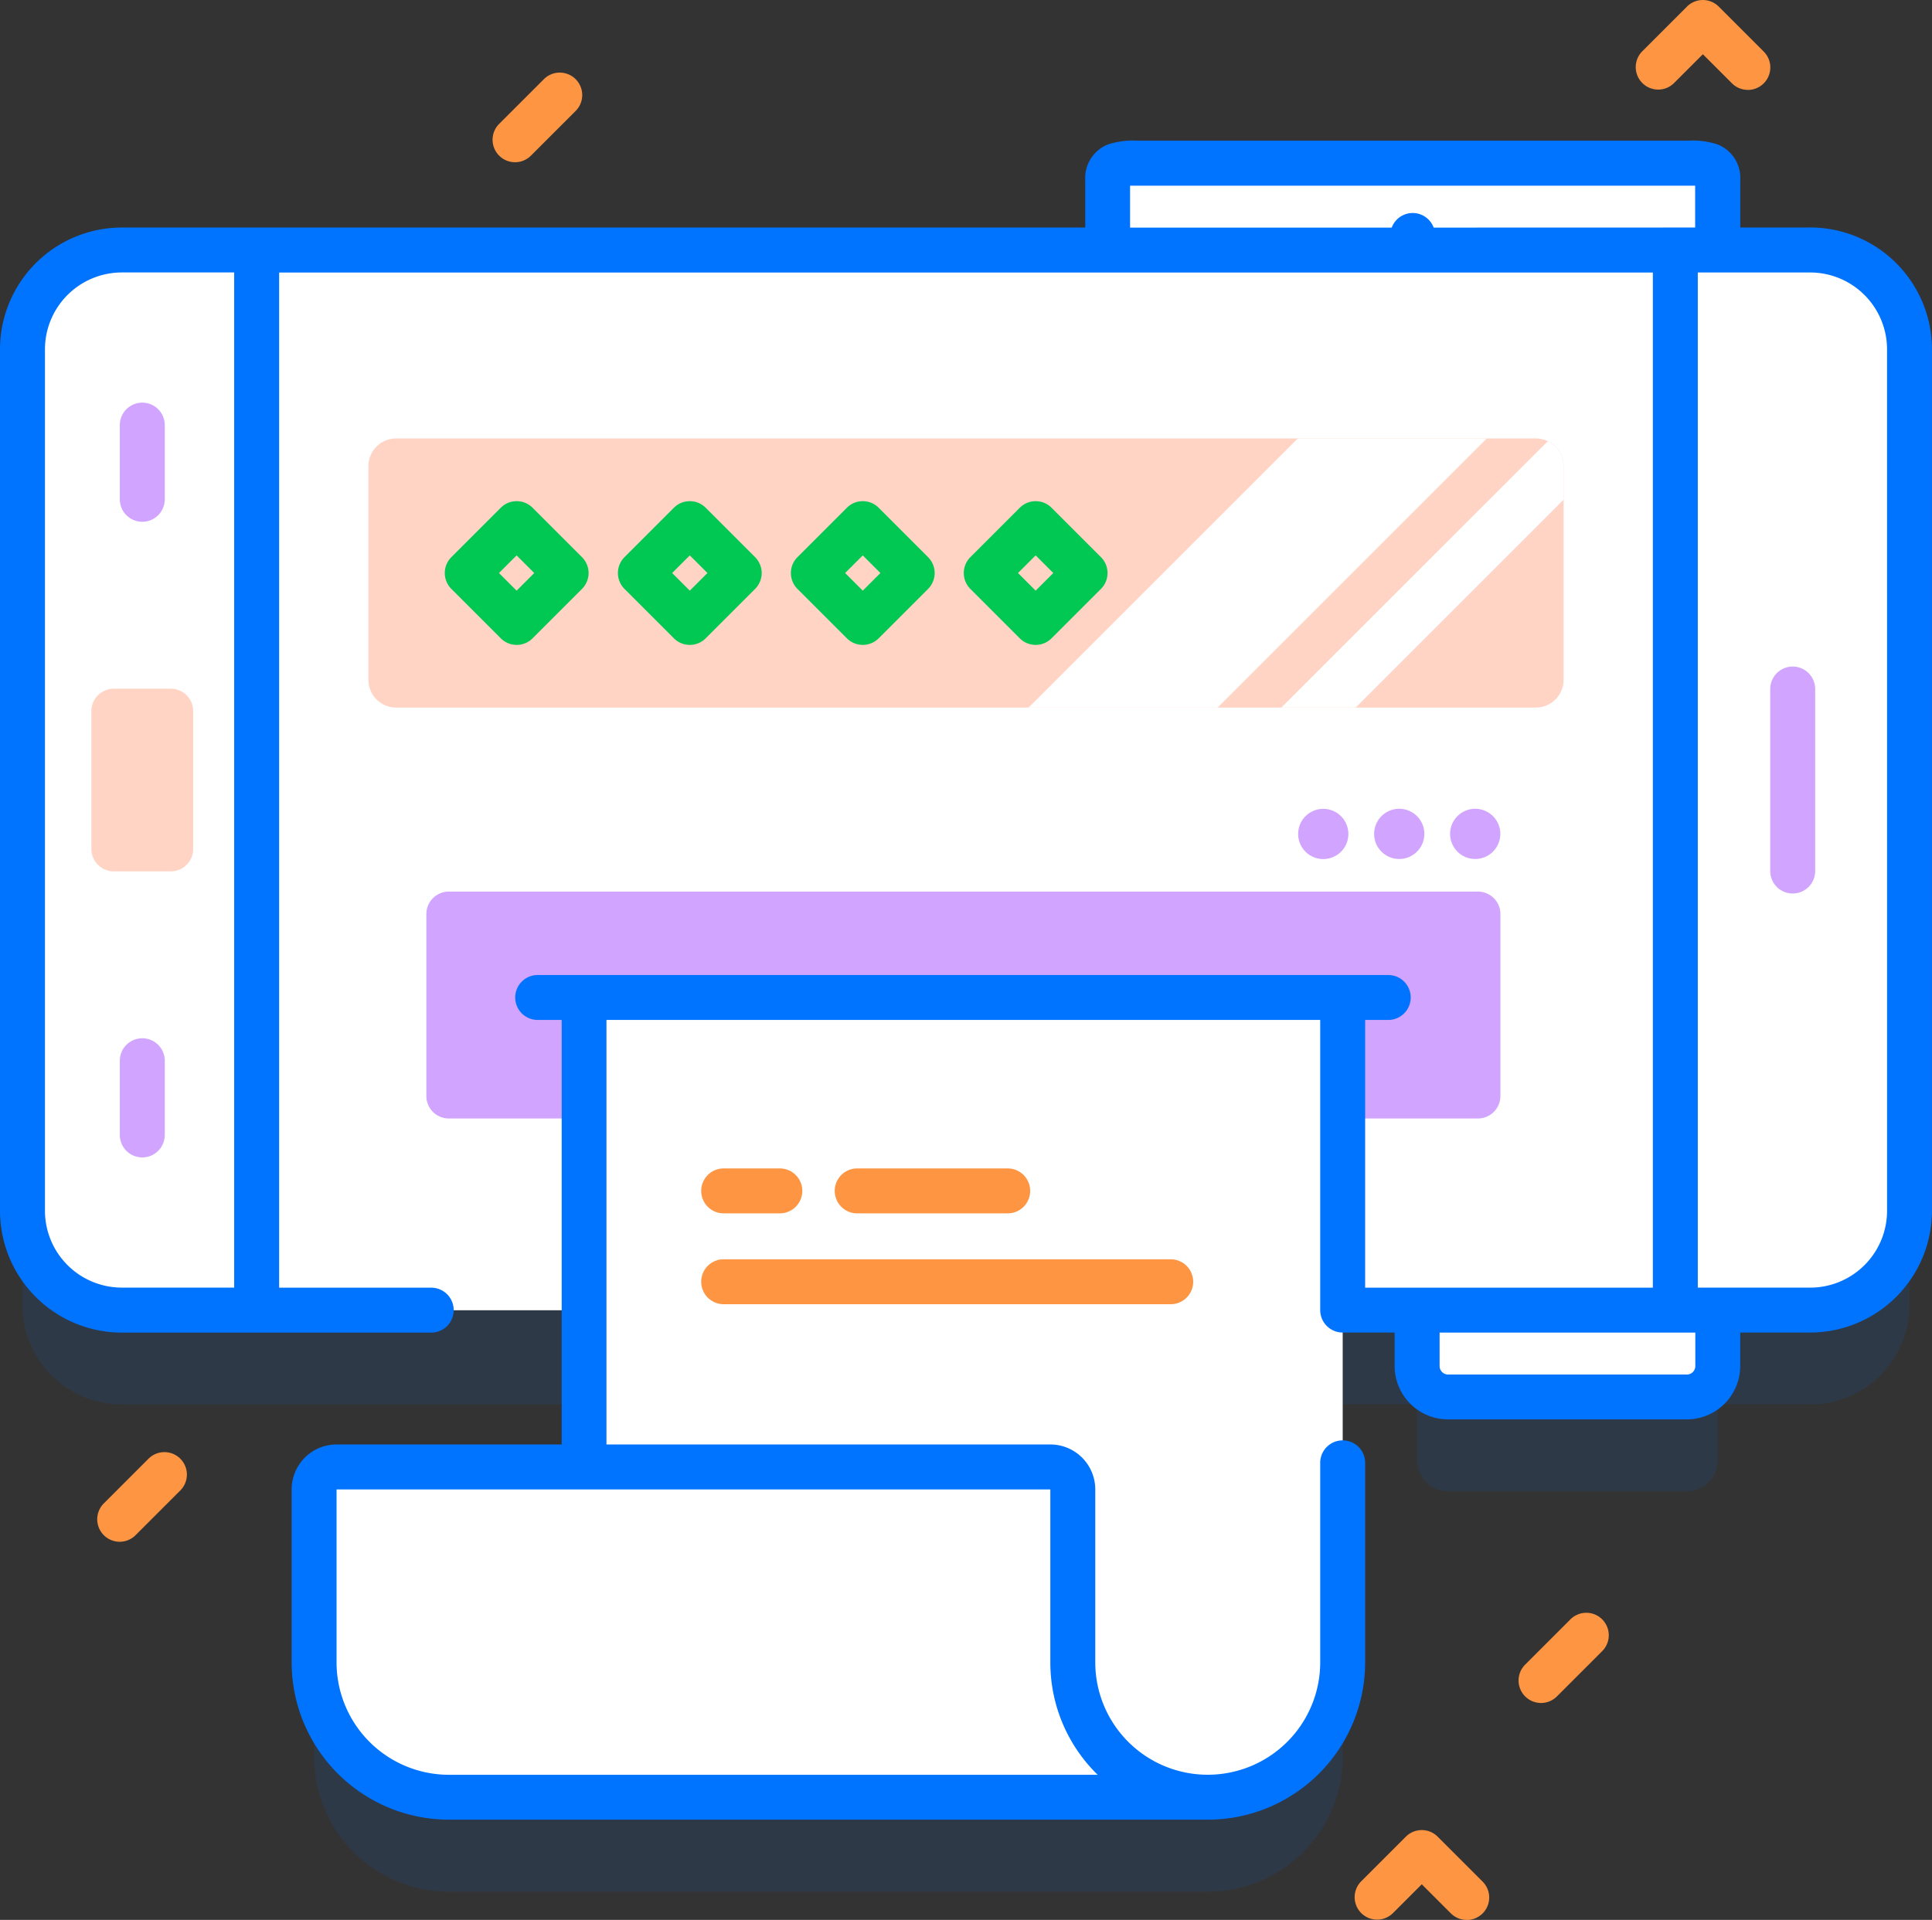 <svg xmlns="http://www.w3.org/2000/svg" width="80.487" height="80" viewBox="0 0 80.487 80"><rect x="0" y="0" width="80.487" height="80" fill="#333333" stroke="none"/><path d="M120.477,118.955H50.138A4.138,4.138,0,0,0,46,123.093v35.9a4.138,4.138,0,0,0,4.138,4.138H69.394v6.536H59.086a.936.936,0,0,0-.936.936v7.211a5.615,5.615,0,0,0,5.615,5.615h31.62A5.615,5.615,0,0,0,101,177.809V163.126h3.1v2.33a1.289,1.289,0,0,0,1.289,1.289h9.947a1.289,1.289,0,0,0,1.289-1.289v-2.33h3.851a4.138,4.138,0,0,0,4.138-4.138v-35.9A4.137,4.137,0,0,0,120.477,118.955Z" transform="translate(-45.064 -104.607)" fill="#0074FF" opacity="0.1"/><g transform="translate(0 5.862)"><g transform="translate(0.936 0.936)"><g transform="translate(45.214)"><path d="M356.41,328.9v-4.028h12.525V328.9a1.289,1.289,0,0,1-1.289,1.289H357.7A1.289,1.289,0,0,1,356.41,328.9Z" transform="translate(-343.522 -278.776)" fill="#fff"/><path d="M287.557,79.319v4.618h25.412V79.319c0-.712-.577-.7-1.289-.7H288.846C288.134,78.62,287.557,78.607,287.557,79.319Z" transform="translate(-287.557 -78.62)" fill="#fff"/></g><g transform="translate(0 3.619)"><path d="M46,137.989v-35.9a4.138,4.138,0,0,1,4.138-4.138h70.34a4.138,4.138,0,0,1,4.138,4.138v35.9a4.138,4.138,0,0,1-4.138,4.138H50.138A4.138,4.138,0,0,1,46,137.989Z" transform="translate(-46 -97.955)" fill="#fff"/><path d="M98.13,97.958h59.1v44.17H98.13Z" transform="translate(-88.372 -97.957)" fill="#fff"/></g><g transform="translate(72.812 20.977)"><path d="M435,199.207v-7.584a.936.936,0,1,1,1.872,0v7.584a.936.936,0,1,1-1.872,0Z" transform="translate(-435 -190.687)" fill="#d0a4ff"/></g><g transform="translate(2.87 21.899)"><path d="M64.64,195.614H62.269a.936.936,0,0,0-.936.936v5.74a.936.936,0,0,0,.936.936H64.64a.936.936,0,0,0,.936-.936v-5.74A.936.936,0,0,0,64.64,195.614Z" transform="translate(-61.333 -195.614)" fill="#ffd4c5"/></g><g transform="translate(4.056 9.98)"><g transform="translate(0 26.486)"><path d="M67.667,277.465v-3.092a.936.936,0,0,1,1.872,0v3.092a.936.936,0,1,1-1.872,0Z" transform="translate(-67.667 -273.437)" fill="#d0a4ff"/></g><path d="M67.667,135.965v-3.092a.936.936,0,1,1,1.872,0v3.092a.936.936,0,1,1-1.872,0Z" transform="translate(-67.667 -131.937)" fill="#d0a4ff"/></g></g><g transform="translate(15.349 12.408)"><path d="M171.637,151.121H124.153A1.153,1.153,0,0,1,123,149.968v-8.907a1.153,1.153,0,0,1,1.153-1.153h47.484a1.153,1.153,0,0,1,1.153,1.153v8.907A1.153,1.153,0,0,1,171.637,151.121Z" transform="translate(-123 -139.908)" fill="#ffd4c5"/><g transform="translate(27.504 0.001)"><path d="M289.026,139.916l-11.213,11.213h-7.872l11.213-11.213Z" transform="translate(-269.941 -139.916)" fill="#fff"/><path d="M337.954,141.569v1.4l-8.658,8.658H326.2l6.223-6.223,4.877-4.874A1.148,1.148,0,0,1,337.954,141.569Z" transform="translate(-315.67 -140.416)" fill="#fff"/></g></g><g transform="translate(54.081 27.841)"><path d="M363.75,223.4a1.046,1.046,0,1,1,1.046,1.046A1.046,1.046,0,0,1,363.75,223.4Z" transform="translate(-357.42 -222.356)" fill="#d0a4ff"/><path d="M346.84,223.4a1.046,1.046,0,1,1,1.046,1.046A1.046,1.046,0,0,1,346.84,223.4Z" transform="translate(-343.675 -222.356)" fill="#d0a4ff"/><path d="M330.976,224.449a1.046,1.046,0,1,1,1.046-1.046,1.046,1.046,0,0,1-1.046,1.046" transform="translate(-329.93 -222.356)" fill="#d0a4ff"/></g><g transform="translate(13.086 31.291)"><path d="M179.7,250.244H136.827a.936.936,0,0,1-.936-.936v-7.581a.936.936,0,0,1,.936-.936H179.7a.936.936,0,0,1,.936.936v7.581A.936.936,0,0,1,179.7,250.244Z" transform="translate(-131.215 -240.792)" fill="#d0a4ff"/><g transform="translate(0 4.411)"><path d="M170.98,264.356v33.322h25.992a5.615,5.615,0,0,0,5.615-5.615V264.356Z" transform="translate(-159.736 -264.356)" fill="#fff"/><path d="M142.518,377v-7.211a.936.936,0,0,0-.936-.936H111.847a.936.936,0,0,0-.936.936V377a5.615,5.615,0,0,0,5.615,5.615h31.607A5.615,5.615,0,0,1,142.518,377Z" transform="translate(-110.911 -349.296)" fill="#fff"/></g></g><path d="M143.657,159.579l2.059-2.059a.935.935,0,0,0,0-1.323l-2.059-2.059a.936.936,0,0,0-1.324,0l-2.059,2.059a.935.935,0,0,0,0,1.323l2.059,2.059a.936.936,0,0,0,1.324,0Zm-1.4-2.721.735-.735.735.735-.735.735Z" transform="translate(-121.47 -138.843)" fill="#00c853"/><path d="M181.5,159.852a.933.933,0,0,0,.662-.274l2.059-2.059a.936.936,0,0,0,0-1.323l-2.059-2.059a.936.936,0,0,0-1.324,0l-2.059,2.059a.936.936,0,0,0,0,1.323l2.059,2.059A.932.932,0,0,0,181.5,159.852Zm0-3.73.735.735-.735.735-.735-.735Z" transform="translate(-152.763 -138.842)" fill="#00c853"/><path d="M220,159.852a.933.933,0,0,0,.662-.274l2.059-2.059a.936.936,0,0,0,0-1.323l-2.059-2.059a.936.936,0,0,0-1.324,0l-2.059,2.059a.936.936,0,0,0,0,1.323l2.059,2.059A.932.932,0,0,0,220,159.852Zm0-3.73.735.735-.735.735-.735-.735Z" transform="translate(-184.057 -138.842)" fill="#00c853"/><path d="M258.495,159.852a.933.933,0,0,0,.662-.274l2.059-2.059a.936.936,0,0,0,0-1.323l-2.059-2.059a.936.936,0,0,0-1.323,0l-2.059,2.059a.936.936,0,0,0,0,1.323l2.059,2.059A.932.932,0,0,0,258.495,159.852Zm0-3.73.735.735-.735.735-.735-.735Z" transform="translate(-215.35 -138.842)" fill="#00c853"/><path d="M116.413,77.237H113.5V75.253a1.5,1.5,0,0,0-.964-1.485,3.4,3.4,0,0,0-1.224-.15H88.4a3.42,3.42,0,0,0-1.224.15,1.5,1.5,0,0,0-.964,1.485v1.984H46.073A5.079,5.079,0,0,0,41,82.311v35.9a5.079,5.079,0,0,0,5.073,5.073H58.965a.936.936,0,1,0,0-1.872H52.629v-42.3h57.229v42.3H97.872V110.256h.962a.936.936,0,0,0,0-1.872H63.4a.936.936,0,1,0,0,1.872h1v17.689H55.022a1.874,1.874,0,0,0-1.872,1.872v7.211a6.559,6.559,0,0,0,6.551,6.551h31.62a6.559,6.559,0,0,0,6.551-6.551v-8.318a.936.936,0,0,0-1.872,0v8.318a4.685,4.685,0,0,1-4.679,4.679h-.013a4.685,4.685,0,0,1-4.679-4.679v-7.211a1.874,1.874,0,0,0-1.872-1.872H66.265V110.256H96v12.089a.936.936,0,0,0,.936.936H99.1v1.394a2.227,2.227,0,0,0,2.225,2.225h9.947a2.227,2.227,0,0,0,2.225-2.225v-1.394h2.915a5.079,5.079,0,0,0,5.073-5.073v-35.9a5.079,5.079,0,0,0-5.073-5.074ZM50.757,121.409H46.073a3.205,3.205,0,0,1-3.2-3.2v-35.9a3.205,3.205,0,0,1,3.2-3.2h4.683v42.3Zm35.97,20.3H59.7a4.685,4.685,0,0,1-4.679-4.679v-7.211H84.757v7.211a6.532,6.532,0,0,0,1.971,4.679Zm14-64.469a.932.932,0,0,0-1.748,0h-10.9V75.493c.1,0,.223,0,.316,0h22.909c.094,0,.211,0,.316,0v1.744Zm10.9,47.438a.353.353,0,0,1-.353.353h-9.947a.353.353,0,0,1-.353-.353v-1.394h10.653v1.394Zm7.988-6.468a3.205,3.205,0,0,1-3.2,3.2H111.73v-42.3h4.684a3.205,3.205,0,0,1,3.2,3.2Z" transform="translate(-41 -73.618)" fill="#0074FF"/><g transform="translate(29.212 42.825)"><g transform="translate(0 3.786)"><path d="M216.624,324.507H198a.936.936,0,1,1,0-1.872h18.624a.936.936,0,1,1,0,1.872Z" transform="translate(-197.064 -322.635)" fill="#fd9542"/></g><path d="M200.34,304.281H198a.936.936,0,1,1,0-1.872h2.34a.936.936,0,1,1,0,1.872Z" transform="translate(-197.064 -302.409)" fill="#fd9542"/><g transform="translate(5.563)"><path d="M233.99,304.281h-6.27a.936.936,0,0,1,0-1.872h6.27a.936.936,0,0,1,0,1.872Z" transform="translate(-226.784 -302.409)" fill="#fd9542"/></g></g></g><g transform="translate(4.055 3.016)"><path d="M151.583,62.156a.936.936,0,0,1-.662-1.6l1.872-1.872a.936.936,0,0,1,1.324,1.323l-1.872,1.872A.933.933,0,0,1,151.583,62.156Z" transform="translate(-134.179 -58.412)" fill="#fd9542"/><path d="M379.935,405.152a.936.936,0,0,1-.662-1.6l1.872-1.872a.936.936,0,1,1,1.324,1.323l-1.872,1.872A.932.932,0,0,1,379.935,405.152Z" transform="translate(-319.788 -337.207)" fill="#fd9542"/><path d="M63.6,369.261a.936.936,0,0,1-.662-1.6l1.872-1.872a.936.936,0,0,1,1.324,1.323l-1.872,1.872A.933.933,0,0,1,63.6,369.261Z" transform="translate(-62.666 -308.034)" fill="#fd9542"/></g><g transform="translate(68.133 0)"><path d="M409.68,46.044a.933.933,0,0,1-.662-.274l-1.21-1.21-1.21,1.21a.936.936,0,0,1-1.324-1.323l1.872-1.872a.936.936,0,0,1,1.324,0l1.872,1.872a.936.936,0,0,1-.662,1.6Z" transform="translate(-405 -42.3)" fill="#fd9542"/></g><g transform="translate(56.423 76.256)"><path d="M347.12,453.444a.933.933,0,0,1-.662-.274l-1.21-1.21-1.21,1.21a.936.936,0,0,1-1.324-1.323l1.872-1.872a.936.936,0,0,1,1.323,0l1.872,1.872a.936.936,0,0,1-.662,1.6Z" transform="translate(-342.44 -449.7)" fill="#fd9542"/></g></svg>